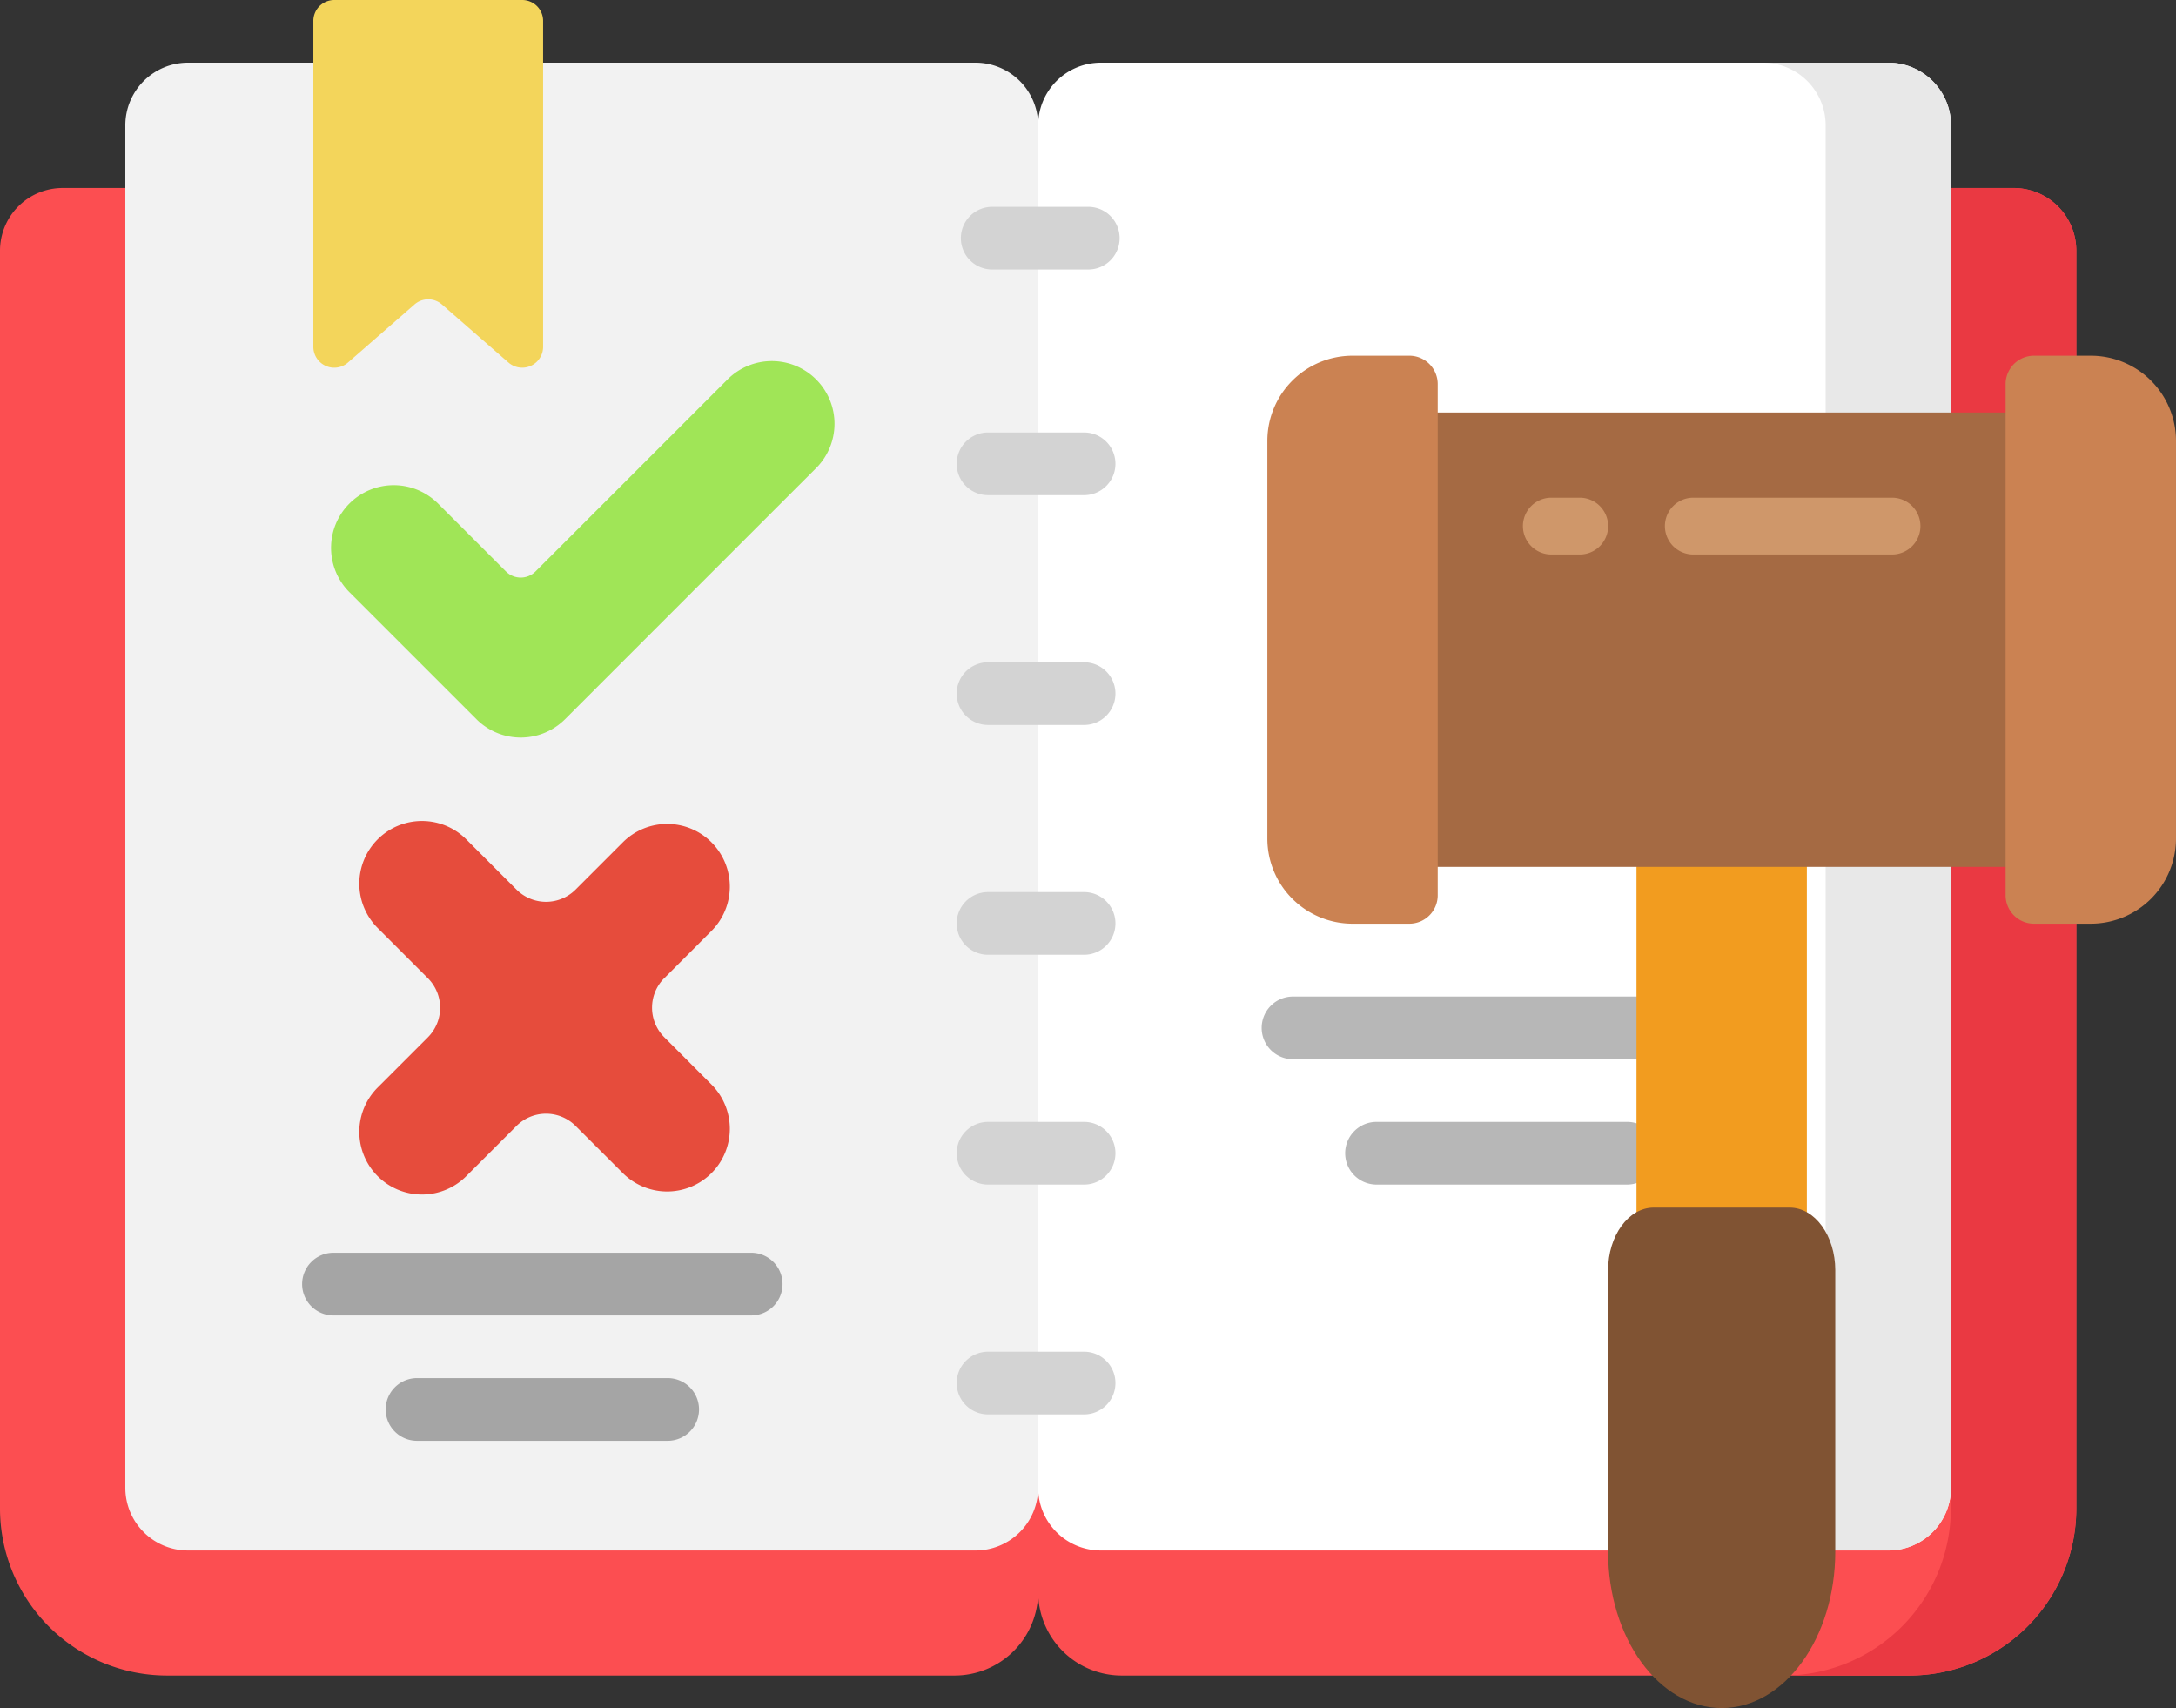 <svg xmlns="http://www.w3.org/2000/svg" width="161.393" height="126.667" viewBox="0 0 161.393 126.667">
  <rect x="0" y="0" width="161.393" height="126.667" fill="#333333" stroke="none"/>
  <g id="Grupo_9178" data-name="Grupo 9178" transform="translate(-196 -1259)">
    <path id="Trazado_8954" data-name="Trazado 8954" d="M-266.648,124.4A4.648,4.648,0,0,1-262,129.051v93.267a12.394,12.394,0,0,1-12.395,12.395H-332.8a6.2,6.2,0,0,1-6.2-6.2V124.4Zm0,0" transform="translate(612 1148.541)" fill="#fc4e51"/>
    <path id="Trazado_8955" data-name="Trazado 8955" d="M-179.4,129.051v93.267a12.4,12.4,0,0,1-12.395,12.395h-9.3a12.4,12.4,0,0,0,12.395-12.395V129.051a4.649,4.649,0,0,0-4.648-4.648h9.3a4.649,4.649,0,0,1,4.648,4.648Zm0,0" transform="translate(529.395 1148.541)" fill="#ea3942"/>
    <path id="Trazado_8956" data-name="Trazado 8956" d="M-526.352,124.4A4.648,4.648,0,0,0-531,129.051v93.267a12.394,12.394,0,0,0,12.395,12.395H-460.2a6.2,6.2,0,0,0,6.2-6.2V124.4Zm0,0" transform="translate(727 1148.541)" fill="#fc4e51"/>
    <path id="Trazado_8957" data-name="Trazado 8957" d="M-444.764,211.556h-58.408a4.647,4.647,0,0,1-4.648-4.648V105.872a4.647,4.647,0,0,1,4.648-4.648h58.408a4.647,4.647,0,0,1,4.648,4.648V206.908a4.647,4.647,0,0,1-4.648,4.648Zm0,0" transform="translate(713.116 1162.424)" fill="#f2f2f2"/>
    <path id="Trazado_8958" data-name="Trazado 8958" d="M-275.944,211.556h-58.408A4.647,4.647,0,0,1-339,206.908V105.872a4.647,4.647,0,0,1,4.648-4.648h58.408a4.647,4.647,0,0,1,4.648,4.648V206.908a4.647,4.647,0,0,1-4.648,4.648Zm0,0" transform="translate(612 1162.424)" fill="#fff"/>
    <path id="Trazado_8959" data-name="Trazado 8959" d="M-204.949,211.554h9.3a4.647,4.647,0,0,0,4.648-4.648V105.872a4.649,4.649,0,0,0-4.648-4.648h-9.3a4.649,4.649,0,0,1,4.648,4.648V206.906a4.647,4.647,0,0,1-4.648,4.648Zm0,0" transform="translate(531.709 1162.424)" fill="#e8e8e8"/>
    <path id="Trazado_8960" data-name="Trazado 8960" d="M-458.577,116.519l-4.935-4.306a1.548,1.548,0,0,0-2.036,0l-4.934,4.306a1.549,1.549,0,0,1-2.568-1.167V91.183a1.549,1.549,0,0,1,1.549-1.549h13.943a1.548,1.548,0,0,1,1.549,1.549v24.169a1.549,1.549,0,0,1-2.567,1.167Zm0,0" transform="translate(692.291 1169.366)" fill="#f3d55b"/>
    <path id="Trazado_8961" data-name="Trazado 8961" d="M-264.885,190.766l3.5-3.506a4.648,4.648,0,0,0,0-6.573,4.646,4.646,0,0,0-6.572,0l-3.506,3.506a3.1,3.1,0,0,1-4.382,0l-3.725-3.725a4.647,4.647,0,0,0-6.573,0,4.647,4.647,0,0,0,0,6.573l3.725,3.725a3.1,3.1,0,0,1,0,4.382l-3.725,3.725a4.644,4.644,0,0,0,0,6.571,4.646,4.646,0,0,0,6.573,0l3.725-3.724a3.1,3.1,0,0,1,4.382,0l3.506,3.5a4.646,4.646,0,0,0,6.572,0,4.646,4.646,0,0,0,0-6.572l-3.5-3.506a3.1,3.1,0,0,1,0-4.382Zm0,0" transform="translate(510.154 1140.776)" fill="#e64c3c"/>
    <path id="Trazado_8962" data-name="Trazado 8962" d="M-461.839,189.4l5.039,5.039a1.549,1.549,0,0,0,2.19,0l14.242-14.241a4.646,4.646,0,0,1,6.573,0,4.646,4.646,0,0,1,0,6.573l-18.623,18.624a4.648,4.648,0,0,1-6.573,0l-9.421-9.421a4.648,4.648,0,0,1,0-6.573,4.65,4.65,0,0,1,6.573,0Zm0,0" transform="translate(690.328 1106.94)" fill="#a0e557"/>
    <path id="Trazado_8963" data-name="Trazado 8963" d="M-343.842,132.528h-7.128a2.324,2.324,0,0,1-2.323-2.325,2.323,2.323,0,0,1,2.323-2.323h7.128a2.323,2.323,0,0,1,2.323,2.323,2.324,2.324,0,0,1-2.323,2.325Zm0,0" transform="translate(620.561 1146.458)" fill="#d3d3d3"/>
    <path id="Trazado_8964" data-name="Trazado 8964" d="M-344.615,174.251h-7.128a2.324,2.324,0,0,1-2.323-2.325,2.323,2.323,0,0,1,2.323-2.323h7.128a2.323,2.323,0,0,1,2.323,2.323,2.324,2.324,0,0,1-2.323,2.325Zm0,0" transform="translate(621.024 1121.468)" fill="#d3d3d3"/>
    <path id="Trazado_8965" data-name="Trazado 8965" d="M-344.615,216.747h-7.128a2.325,2.325,0,0,1-2.323-2.325,2.323,2.323,0,0,1,2.323-2.323h7.128a2.323,2.323,0,0,1,2.323,2.323,2.325,2.325,0,0,1-2.323,2.325Zm0,0" transform="translate(621.024 1096.015)" fill="#d3d3d3"/>
    <path id="Trazado_8966" data-name="Trazado 8966" d="M-344.615,259.239h-7.128a2.323,2.323,0,0,1-2.323-2.323,2.325,2.325,0,0,1,2.323-2.325h7.128a2.325,2.325,0,0,1,2.323,2.325,2.323,2.323,0,0,1-2.323,2.323Zm0,0" transform="translate(621.024 1070.564)" fill="#d3d3d3"/>
    <path id="Trazado_8967" data-name="Trazado 8967" d="M-344.615,301.735h-7.128a2.323,2.323,0,0,1-2.323-2.323,2.324,2.324,0,0,1,2.323-2.325h7.128a2.324,2.324,0,0,1,2.323,2.325,2.323,2.323,0,0,1-2.323,2.323Zm0,0" transform="translate(621.024 1045.11)" fill="#d3d3d3"/>
    <path id="Trazado_8968" data-name="Trazado 8968" d="M-344.615,344.231h-7.128a2.324,2.324,0,0,1-2.323-2.325,2.323,2.323,0,0,1,2.323-2.323h7.128a2.323,2.323,0,0,1,2.323,2.323,2.324,2.324,0,0,1-2.323,2.325Zm0,0" transform="translate(621.024 1019.657)" fill="#d3d3d3"/>
    <path id="Trazado_8969" data-name="Trazado 8969" d="M-434.335,278.555H-465.32a2.324,2.324,0,0,1-2.325-2.323,2.325,2.325,0,0,1,2.325-2.325h30.985a2.325,2.325,0,0,1,2.323,2.325,2.322,2.322,0,0,1-2.323,2.323Zm0,0" transform="translate(686.053 1077.994)" fill="#a5a5a5"/>
    <path id="Trazado_8970" data-name="Trazado 8970" d="M-431.276,301.735h-18.591a2.323,2.323,0,0,1-2.324-2.323,2.324,2.324,0,0,1,2.324-2.325h18.591a2.324,2.324,0,0,1,2.325,2.325,2.324,2.324,0,0,1-2.325,2.323Zm0,0" transform="translate(676.797 1064.11)" fill="#a5a5a5"/>
    <path id="Trazado_8971" data-name="Trazado 8971" d="M-264.354,278.555h-30.987a2.323,2.323,0,0,1-2.323-2.323,2.325,2.325,0,0,1,2.323-2.325h30.987a2.325,2.325,0,0,1,2.323,2.325,2.323,2.323,0,0,1-2.323,2.323Zm0,0" transform="translate(587.241 1058.994)" fill="#b7b7b7"/>
    <path id="Trazado_8972" data-name="Trazado 8972" d="M-261.3,301.735h-18.592a2.323,2.323,0,0,1-2.323-2.323,2.324,2.324,0,0,1,2.323-2.325H-261.3a2.325,2.325,0,0,1,2.325,2.325,2.325,2.325,0,0,1-2.325,2.323Zm0,0" transform="translate(577.986 1045.11)" fill="#b7b7b7"/>
    <g id="Grupo_9176" data-name="Grupo 9176" transform="translate(-35 -1)">
      <rect id="Rectángulo_6095" data-name="Rectángulo 6095" width="12.636" height="37.908" transform="translate(352.378 1317.968)" fill="#f29c1f"/>
      <path id="Trazado_9015" data-name="Trazado 9015" d="M46.951,372.5v20.873c0,6.4-3.772,11.6-8.425,11.6s-8.425-5.192-8.425-11.6V372.5c.006-2.559,1.511-4.631,3.369-4.64H43.581c1.86.009,3.364,2.081,3.371,4.64Zm0,0" transform="translate(320.17 981.693)" fill="#805333"/>
      <rect id="Rectángulo_6094" data-name="Rectángulo 6094" width="50.544" height="33.695" transform="translate(333.424 1290.591)" fill="#a56a43"/>
      <path id="Trazado_9014" data-name="Trazado 9014" d="M21.3,209.365H19.192a2.106,2.106,0,1,1,0-4.212H21.3a2.106,2.106,0,0,1,0,4.212Zm0,0" transform="translate(326.869 1091.755)" fill="#cf976a"/>
      <path id="Trazado_9016" data-name="Trazado 9016" d="M66.476,209.365H51.735a2.106,2.106,0,1,1,0-4.212H66.476a2.106,2.106,0,1,1,0,4.212Zm0,0" transform="translate(304.856 1091.755)" fill="#cf976a"/>
      <path id="Trazado_9013" data-name="Trazado 9013" d="M-28.856,174.716v37.908a2.106,2.106,0,0,1-2.106,2.107h-4.212a6.318,6.318,0,0,1-6.319-6.319V178.929a6.319,6.319,0,0,1,6.319-6.319h4.212a2.106,2.106,0,0,1,2.106,2.106Zm0,0" transform="translate(366.492 1113.768)" fill="#cb8252"/>
      <path id="Trazado_9017" data-name="Trazado 9017" d="M140.366,178.929v29.483a6.318,6.318,0,0,1-6.319,6.319h-4.212a2.106,2.106,0,0,1-2.106-2.107V174.716a2.106,2.106,0,0,1,2.106-2.106h4.212a6.319,6.319,0,0,1,6.319,6.319Zm0,0" transform="translate(252.026 1113.768)" fill="#cb8252"/>
    </g>
  </g>
</svg>
